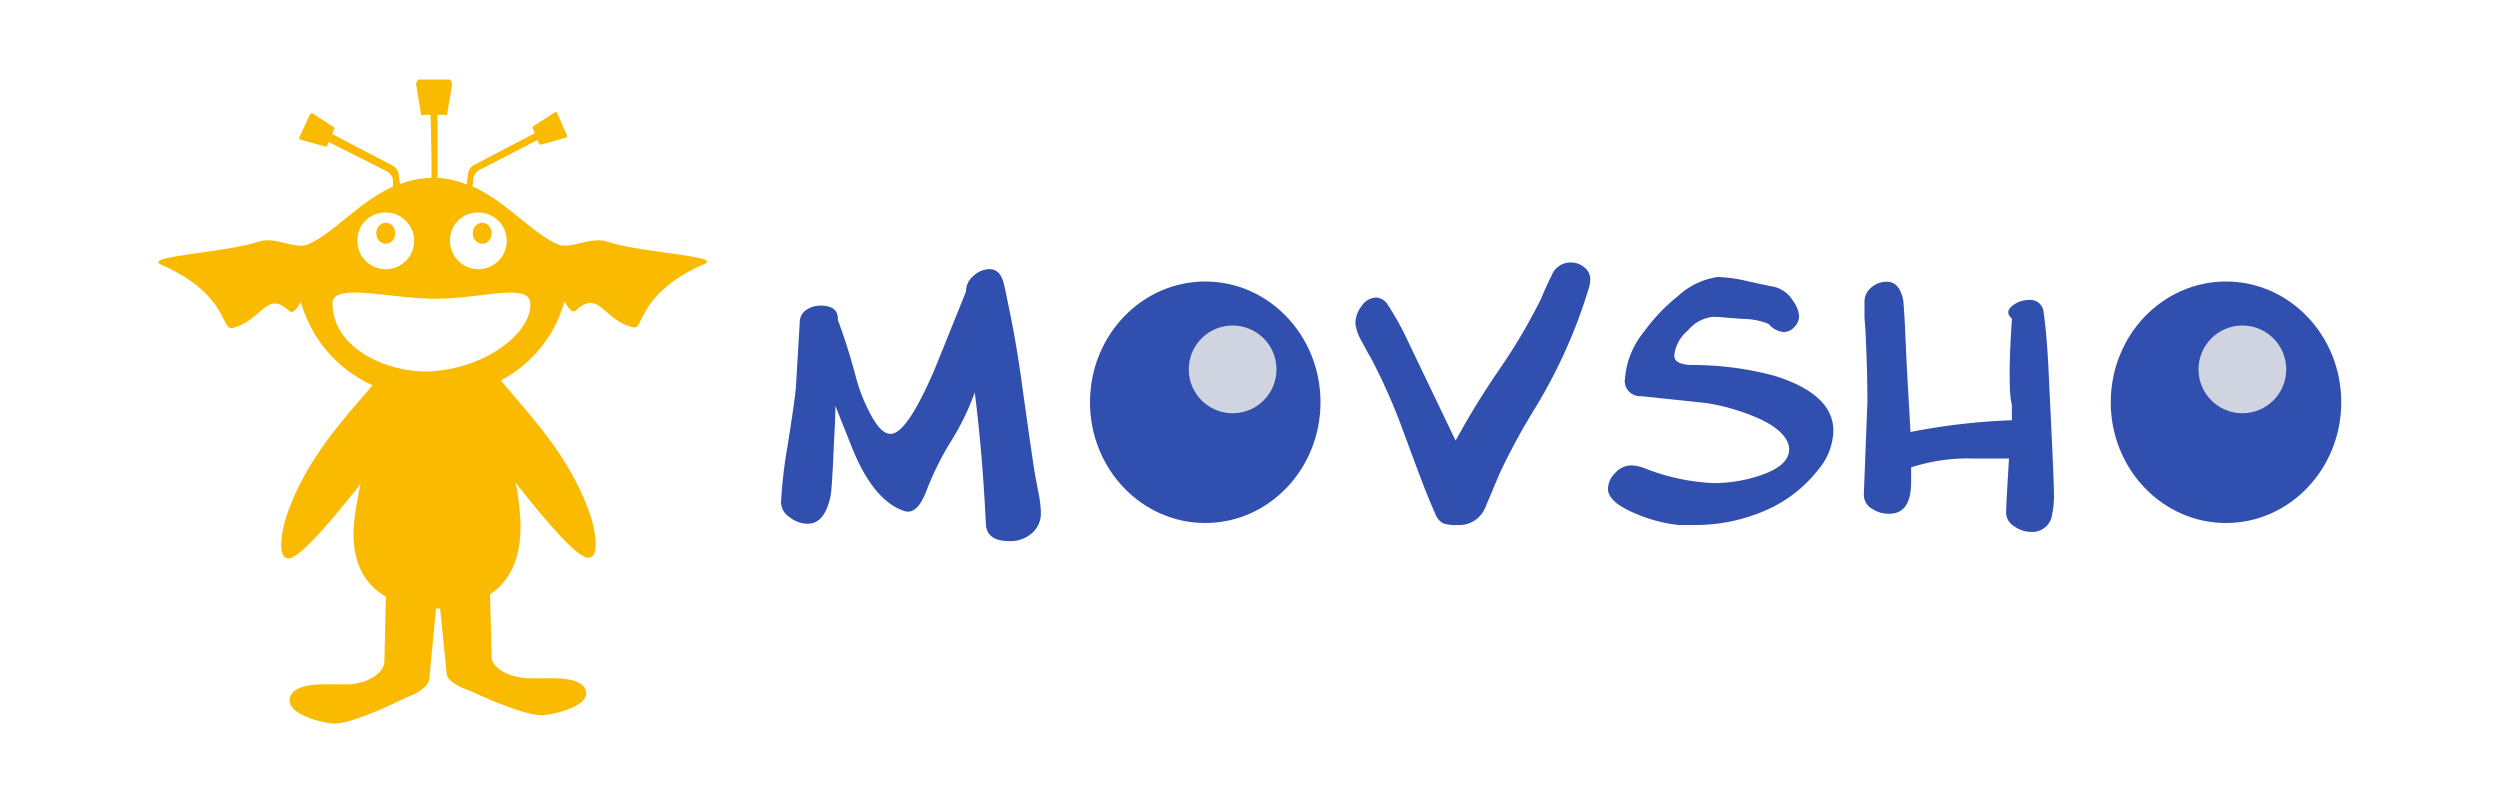 <svg xmlns="http://www.w3.org/2000/svg" width="200" height="64.25" viewBox="0 0 200 64.25"><title>navLogo</title><path d="M83.27,41a2.09,2.09,0,0,1-.72,1.66,2.6,2.6,0,0,1-1.78.63c-1.22,0-1.85-.45-1.9-1.35-.18-3.8-.48-7.32-.89-10.54a20.29,20.29,0,0,1-2,4.06,24.21,24.21,0,0,0-1.94,4c-.42,1-.88,1.47-1.4,1.47a.84.84,0,0,1-.35-.07Q69.8,40,68.09,35.63l-1.26-3.16c0,1.13-.1,2.45-.16,4-.08,1.74-.15,2.82-.23,3.23-.31,1.47-.92,2.2-1.83,2.2a2.31,2.31,0,0,1-1.4-.5,1.47,1.47,0,0,1-.73-1.22A38.14,38.14,0,0,1,63,35.7c.42-2.64.65-4.26.68-4.86l.3-5.06a1.19,1.19,0,0,1,.54-1,2,2,0,0,1,1.11-.33c1,0,1.43.38,1.4,1.15q.8,2.13,1.49,4.74a13.44,13.44,0,0,0,1,2.56c.6,1.21,1.17,1.81,1.72,1.81.88,0,2-1.66,3.46-5q.27-.64,2.58-6.39a1.58,1.58,0,0,1,.59-1.24,1.91,1.91,0,0,1,1.29-.55c.54,0,.9.34,1.1,1,.08.24.25,1.07.53,2.47q.57,2.71,1.07,6.48.76,5.41.94,6.48l.28,1.47A9.06,9.06,0,0,1,83.27,41Z" fill="#314fae"/><path d="M116.59,42a3.29,3.29,0,0,1-1.08-.11,1.31,1.31,0,0,1-.68-.78c-.37-.79-.85-2-1.45-3.59L112,33.8a47.62,47.62,0,0,0-2.24-5q-.42-.73-.81-1.47a3.74,3.74,0,0,1-.52-1.46,2.32,2.32,0,0,1,.5-1.39,1.46,1.46,0,0,1,1.17-.68,1.19,1.19,0,0,1,.92.58,22,22,0,0,1,1.53,2.74L113.93,30l2.52,5.25a63.94,63.94,0,0,1,3.46-5.64,45.89,45.89,0,0,0,3.37-5.7c.13-.33.42-1,.87-1.92A1.61,1.61,0,0,1,125.68,21a1.64,1.64,0,0,1,1.07.39,1.22,1.22,0,0,1,.47,1,2.38,2.38,0,0,1-.12.68,41.54,41.54,0,0,1-4.26,9.53A52.48,52.48,0,0,0,120,37.81l-1.17,2.77A2.24,2.24,0,0,1,116.59,42Z" fill="#314fae"/><path d="M135.57,42c-.53,0-1,0-1.28,0a11.89,11.89,0,0,1-3.34-.87c-1.54-.63-2.31-1.3-2.31-2a1.81,1.81,0,0,1,.58-1.3,1.77,1.77,0,0,1,1.29-.6,3.28,3.28,0,0,1,1.06.23,17,17,0,0,0,5.54,1.19,11.82,11.82,0,0,0,3.57-.57c1.63-.52,2.45-1.23,2.45-2.13s-.91-1.85-2.75-2.61a17,17,0,0,0-3.89-1.1l-5.22-.55A1.21,1.21,0,0,1,130,30.27a6.66,6.66,0,0,1,1.49-3.69,14.72,14.72,0,0,1,2.79-2.93,5.88,5.88,0,0,1,3.14-1.49,11.39,11.39,0,0,1,2.15.28c1.15.26,1.86.41,2.13.46a2.43,2.43,0,0,1,1.74,1.17,2.4,2.4,0,0,1,.49,1.21,1.27,1.27,0,0,1-.38.88,1.14,1.14,0,0,1-.86.4,1.71,1.71,0,0,1-1.19-.64,5.54,5.54,0,0,0-2.13-.41l-1.17-.09c-.49-.05-.88-.07-1.17-.07a3,3,0,0,0-2,1.09,3,3,0,0,0-1.09,2c0,.47.44.72,1.33.76a25.11,25.11,0,0,1,6.78.89q4.62,1.48,4.62,4.37a5,5,0,0,1-1.19,3.09,10.82,10.82,0,0,1-4.44,3.37A14,14,0,0,1,135.57,42Z" fill="#314fae"/><path d="M162.46,42.55a2.25,2.25,0,0,1-1.28-.42,1.3,1.3,0,0,1-.69-1.1c0-.45.08-1.9.23-4.35-.32,0-.8,0-1.44,0l-1.47,0a14.7,14.7,0,0,0-4.92.71l0,1.14c0,1.71-.56,2.57-1.76,2.57a2.33,2.33,0,0,1-1.35-.39,1.28,1.28,0,0,1-.67-1.19l0-.09.28-7.19c0-.77,0-2.58-.14-5.46q0-.31-.09-1.32c0-.38,0-.81,0-1.29A1.45,1.45,0,0,1,149.7,23a1.9,1.9,0,0,1,1.26-.46c.68,0,1.11.51,1.31,1.53,0,.17.08.94.14,2.32s.1,2.22.13,2.86l.3,5.31a51.12,51.12,0,0,1,8.11-.94V32.36c-.19-.51-.28-2.76,0-6.76v-.11c-.48-.43-.29-.79.09-1.07A2.08,2.08,0,0,1,162.3,24a1.06,1.06,0,0,1,1.19,1c.15,1,.27,2.36.37,4.12l.2,4.19q.25,5.13.25,6a7.42,7.42,0,0,1-.2,2.13A1.59,1.59,0,0,1,162.46,42.55Z" fill="#314fae"/><ellipse cx="178.08" cy="32.18" rx="9.22" ry="9.66" fill="#314fae"/><circle cx="179.39" cy="29.55" r="3.51" fill="#e9e9e9" opacity="0.86"/><ellipse cx="96.42" cy="32.18" rx="9.22" ry="9.66" fill="#314fae"/><circle cx="98.61" cy="29.55" r="3.51" fill="#e9e9e9" opacity="0.86"/><path d="M48.61,19.34c-1.39-.47-3,.67-4,.2-2.07-.91-4.07-3.4-6.81-4.62l.06-.57a.89.89,0,0,1,.44-.72L43,11.2l.13.3a.15.15,0,0,0,.15.07l2-.56a.13.13,0,0,0,.08-.17L44.55,9a.12.12,0,0,0-.18,0l-1.74,1.12a.13.13,0,0,0,0,.16l.16.37-4.91,2.57a.92.92,0,0,0-.44.7l-.1.84A7.51,7.51,0,0,0,35,14.23l0-1.64L35,9.19h.61c.08.07.15,0,.16-.06l.4-2.39c0-.09-.06-.17-.16-.38H33.44c-.09.21-.17.29-.15.38l.39,2.39c0,.07.08.13.16.06h.61l.07,3.4,0,1.64a7.58,7.58,0,0,0-2.52.5L31.9,14a.94.94,0,0,0-.45-.73l-4.88-2.55.16-.37a.12.12,0,0,0,0-.16L25,9.07a.14.14,0,0,0-.19.06L23.94,11a.13.13,0,0,0,.08.17l2,.55a.13.13,0,0,0,.15-.06l.13-.3L31,13.73a.92.92,0,0,1,.44.74l0,.46c-2.73,1.23-4.72,3.71-6.78,4.61-1.05.47-2.62-.67-4-.2-2.61.88-9.34,1.15-7.76,1.84,5.3,2.3,4.81,5.28,5.67,5.06,2.46-.61,2.7-3.06,4.55-1.38.29.26.61-.11.95-.7a10.39,10.39,0,0,0,5.73,6.66c-2.09,2.5-5.31,5.78-6.9,10.52-.32,1-.83,3.46.27,3.32.85-.11,3.27-2.88,5.67-5.95-.16.75-.3,1.54-.42,2.34-.55,3.61.63,5.64,2.45,6.68l-.12,5.21c0,.7-1,1.67-2.76,1.8-1.22.1-4.6-.4-4.81,1.2-.16,1.21,2.48,1.85,3.4,1.94,1.51.15,5.87-2.06,5.87-2.06,1.16-.41,1.83-1,1.89-1.49l.54-5.65h.33l.52,5.18c0,.52.73,1,1.89,1.41,0,0,4.35,2.08,5.86,1.94.93-.08,3.56-.69,3.41-1.84-.21-1.51-3.59-1-4.81-1.12-1.73-.13-2.75-1-2.76-1.7,0-1.06-.09-3.64-.12-5,1.65-1.1,2.69-3.12,2.39-6.52a20.73,20.73,0,0,0-.34-2.42c2.42,3.1,4.88,5.92,5.73,6,1.1.14.59-2.36.27-3.32-1.66-4.94-5.11-8.29-7.18-10.86a10.23,10.23,0,0,0,5.09-6.32c.33.59.66,1,.94.7,1.85-1.68,2.1.77,4.56,1.38.85.22.37-2.76,5.66-5.06C57.94,20.49,51.21,20.22,48.61,19.34ZM38.16,17A2.27,2.27,0,1,1,36,19.24,2.22,2.22,0,0,1,38.16,17Zm-7.39,0a2.27,2.27,0,1,1-2.18,2.26A2.22,2.22,0,0,1,30.77,17Zm4.06,12.69c-3.62.3-8.23-1.75-8.23-5.42,0-1.7,4.6-.37,8.23-.37s7.52-1.32,7.6.37C42.53,26.55,39.05,29.33,34.83,29.67Z" fill="#f9ba00"/><ellipse cx="30.86" cy="18.66" rx="0.76" ry="0.84" fill="#f9ba00"/><ellipse cx="38.58" cy="18.66" rx="0.76" ry="0.84" fill="#f9ba00"/></svg>